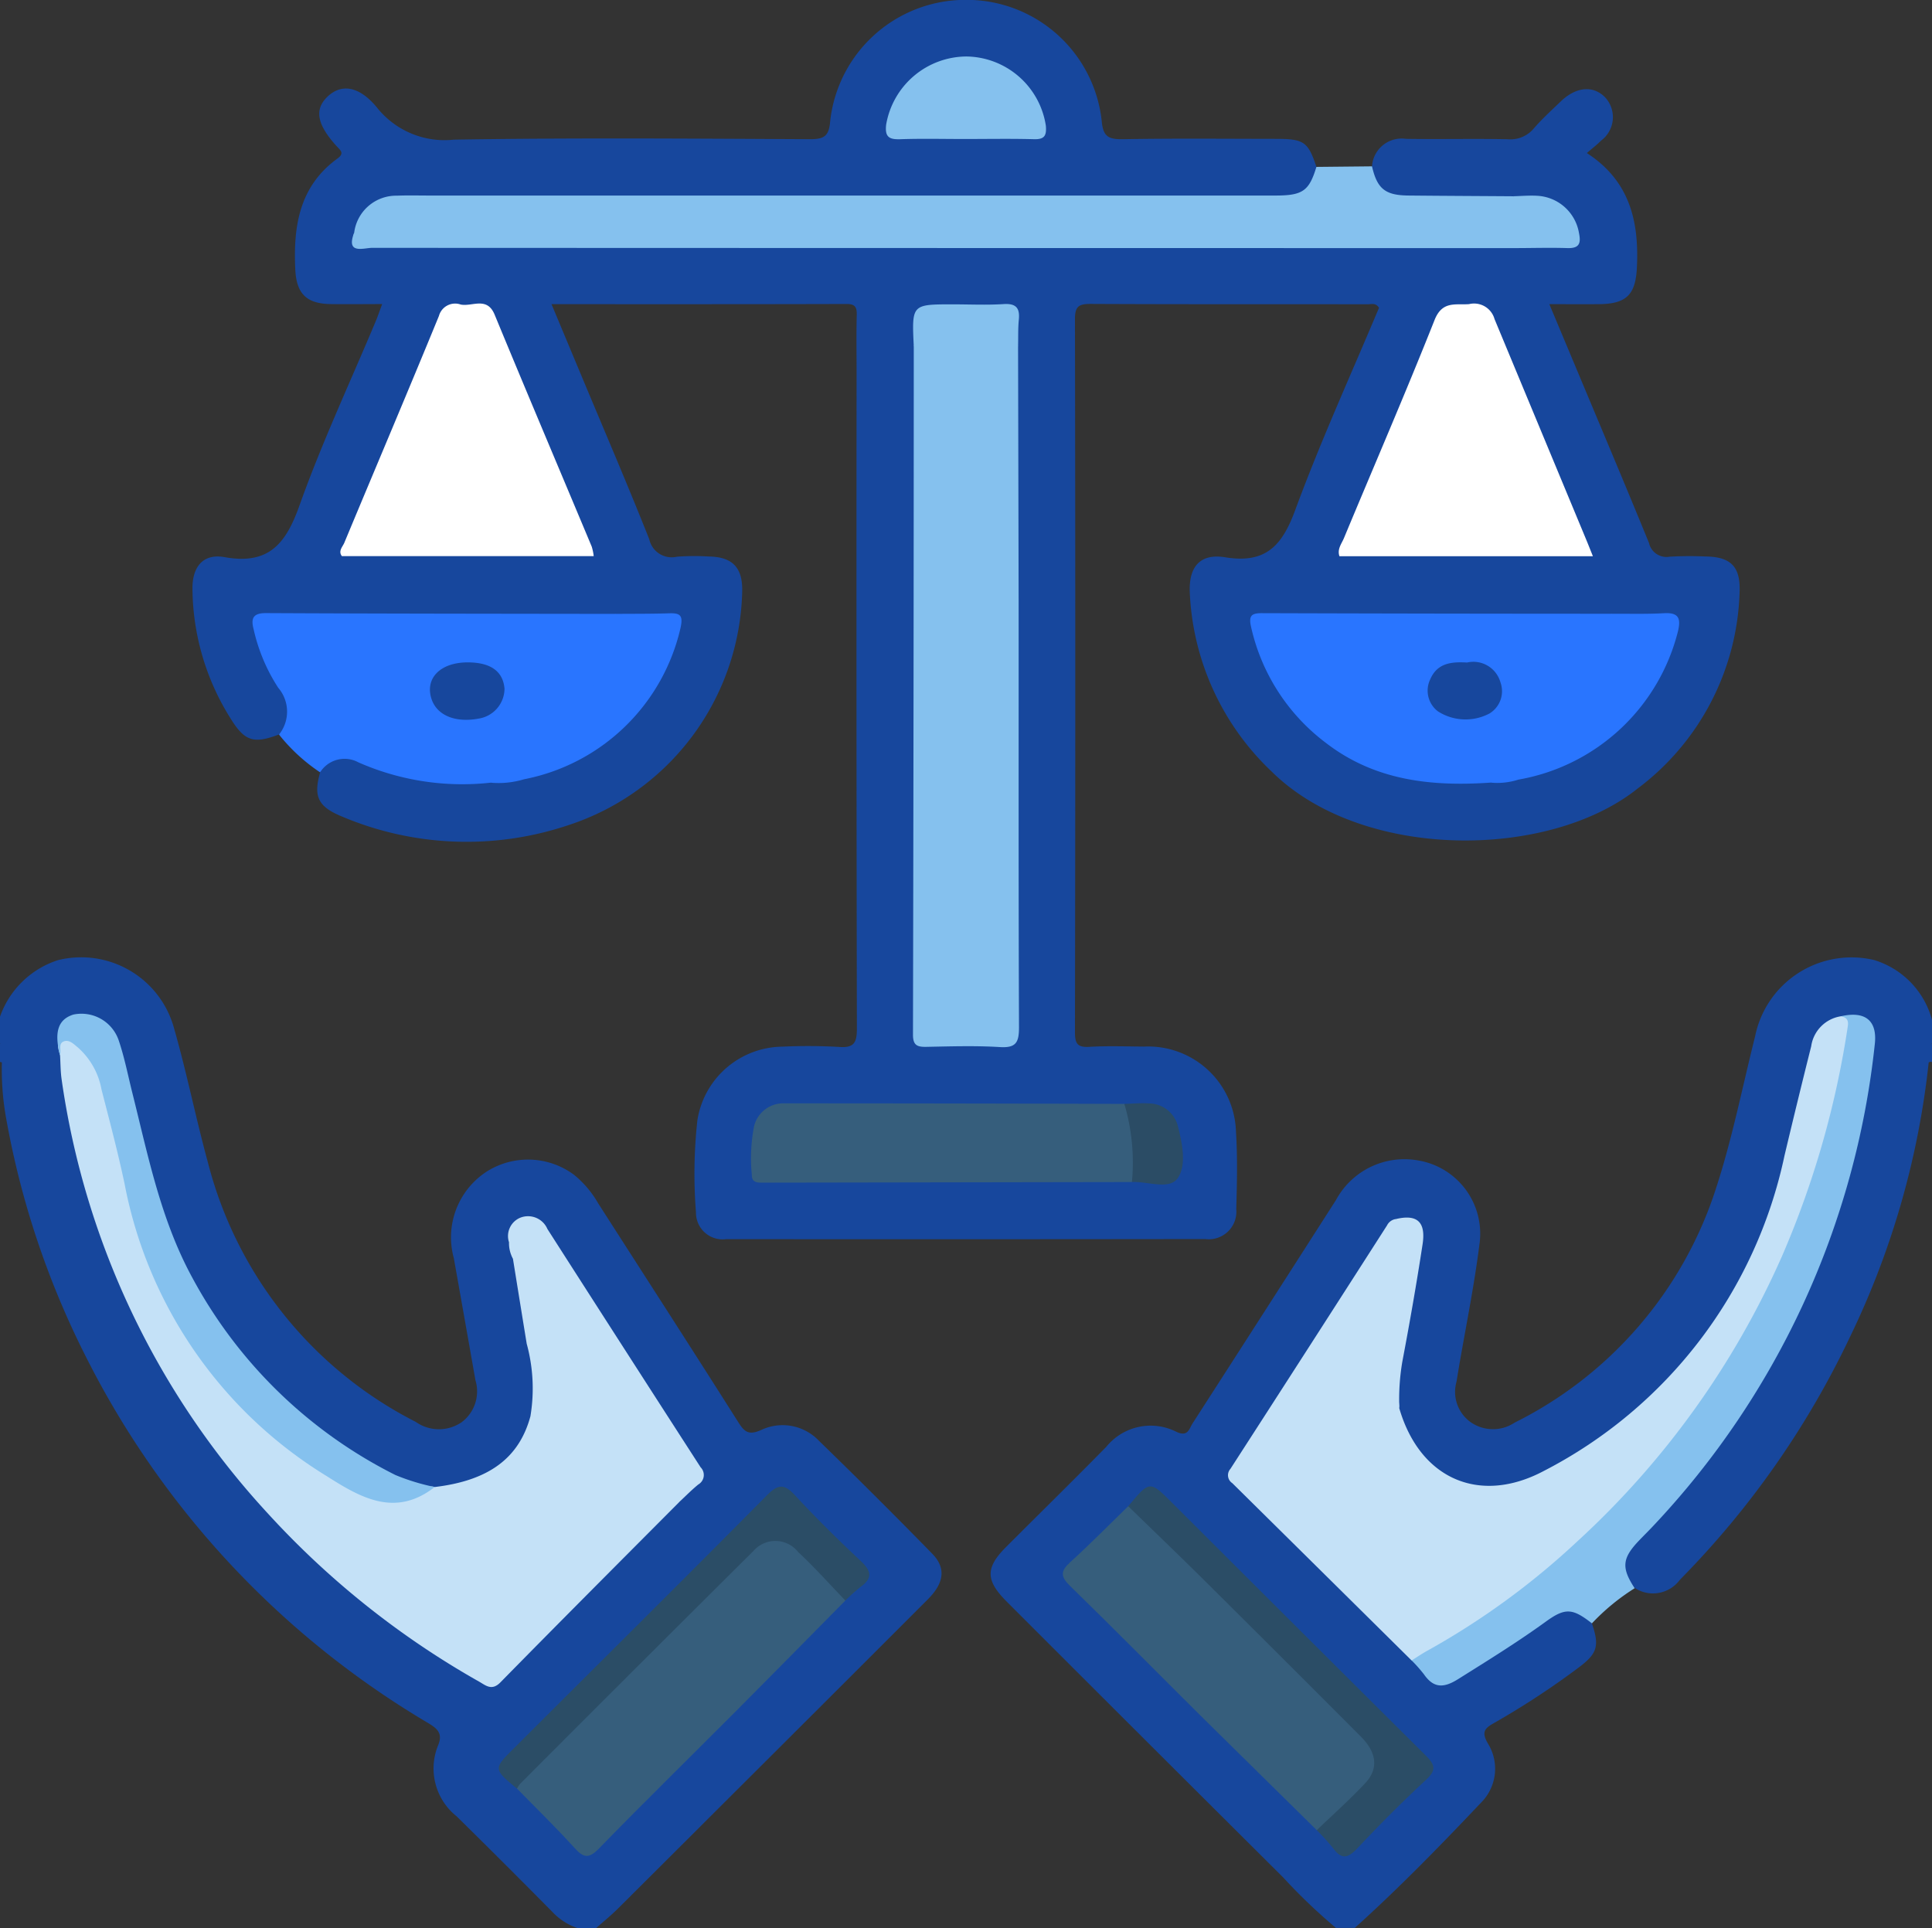 <svg xmlns="http://www.w3.org/2000/svg" width="109.959" height="109.738" viewBox="0 0 109.959 109.738">
  <rect x="0" y="0" width="109.959" height="109.738" fill="#333333" stroke="none"/>
  <g id="Grupo_7899" data-name="Grupo 7899" transform="translate(515.343 -525.67)">
    <path id="Trazado_7214" data-name="Trazado 7214" d="M-515.343,583.538a5.188,5.188,0,0,1,3.3-3.218,5.479,5.479,0,0,1,6.571,3.755c.741,2.564,1.261,5.192,1.964,7.769A22.955,22.955,0,0,0-491.683,606.6a2.289,2.289,0,0,0,2.614.021,2.192,2.192,0,0,0,.785-2.392q-.612-3.476-1.231-6.951a4.463,4.463,0,0,1,1.912-4.949,4.394,4.394,0,0,1,4.935.213,5.818,5.818,0,0,1,1.374,1.627c2.658,4.143,5.328,8.278,7.962,12.437.359.567.593.774,1.308.458a2.85,2.85,0,0,1,3.278.6q3.269,3.174,6.455,6.435c.8.814.691,1.668-.246,2.605q-5.838,5.841-11.688,11.67-2.959,2.955-5.924,5.907c-.4.4-.84.754-1.262,1.129h-1.073a3.456,3.456,0,0,1-1.413-.909q-2.711-2.745-5.46-5.451a3.482,3.482,0,0,1-1.041-4.065c.27-.676-.081-.944-.6-1.255a50.666,50.666,0,0,1-19.517-20.958,49.04,49.04,0,0,1-4.5-13.57,15.692,15.692,0,0,1-.221-3.085c-.051-.357.113-.737-.111-1.076Z" fill="#17479d"/>
    <path id="Trazado_7215" data-name="Trazado 7215" d="M-424.739,618.074c.441,1.3.311,1.72-.8,2.544a46.323,46.323,0,0,1-4.73,3.1c-.514.291-.8.482-.4,1.173a2.725,2.725,0,0,1-.375,3.377c-2.322,2.452-4.679,4.873-7.192,7.136h-1.074a32.65,32.65,0,0,1-3.005-2.876q-7.867-7.83-15.715-15.68c-1.231-1.229-1.238-1.942-.036-3.142,1.9-1.9,3.809-3.775,5.689-5.687a3.245,3.245,0,0,1,3.98-.856c.672.318.732-.171.933-.482q4.085-6.342,8.154-12.7a4.425,4.425,0,0,1,4.706-2.256,4.227,4.227,0,0,1,3.46,4.793c-.3,2.368-.781,4.713-1.182,7.067-.042.246-.08.493-.123.739a2.119,2.119,0,0,0,.795,2.285,2.223,2.223,0,0,0,2.519.033,22.619,22.619,0,0,0,11.473-13.38c.912-2.8,1.485-5.72,2.206-8.587a5.6,5.6,0,0,1,6.773-4.363,4.888,4.888,0,0,1,3.306,3.432v1.286c-.259.334.021.762-.194,1.1a47.445,47.445,0,0,1-4.467,15.607,50.424,50.424,0,0,1-9.694,13.851,1.9,1.9,0,0,1-2.567.47c-.973-.726-1.019-1.752-.014-2.8,1.209-1.266,2.373-2.57,3.461-3.938a47.12,47.12,0,0,0,9.918-24.022c.154-1.235-.354-1.716-1.577-1.563a2.269,2.269,0,0,0-1.522,1.783q-.835,3.375-1.688,6.747a26.6,26.6,0,0,1-11.614,16.22,13.06,13.06,0,0,1-3.528,1.783c-3.328.944-6.312-.993-7.069-4.541-.156-2.71.682-5.29,1.04-7.933a9.252,9.252,0,0,0,.2-1.481c-.016-.621-.249-1.039-.955-1-.49.081-.677.494-.908.845-2.717,4.14-5.329,8.349-8.057,12.482a1.29,1.29,0,0,0,.192,1.932c3.218,3.134,6.366,6.339,9.563,9.495,1.449,1.482,1.444,1.474,3.184.443,1.5-.888,2.9-1.914,4.345-2.884C-426.2,616.867-425.395,617.036-424.739,618.074Z" fill="#17479d"/>
    <path id="Trazado_7216" data-name="Trazado 7216" d="M-515.156,586.152a1.324,1.324,0,0,1-.187-.041v-1.072A1.11,1.11,0,0,1-515.156,586.152Z" fill="#17479d"/>
    <path id="Trazado_7217" data-name="Trazado 7217" d="M-405.578,586.142a1.106,1.106,0,0,1,.194-1.1v1.072l-.1-.008Z" fill="#17479d"/>
    <path id="Trazado_7218" data-name="Trazado 7218" d="M-437.256,535.135a1.691,1.691,0,0,1,1.932-1.562c1.932.031,3.865-.017,5.8.023a1.731,1.731,0,0,0,1.486-.627c.466-.539,1-1.02,1.515-1.517.876-.85,1.859-.938,2.54-.236a1.659,1.659,0,0,1-.234,2.455c-.22.228-.476.419-.811.711,2.454,1.591,2.973,3.9,2.849,6.5-.074,1.556-.583,2.092-2.184,2.1-.887.008-1.774,0-2.8,0l1.564,3.733c1.374,3.284,2.761,6.563,4.107,9.858a1.02,1.02,0,0,0,1.174.783,20.387,20.387,0,0,1,2.039-.012c1.443.018,2.005.572,1.944,2.04a14.505,14.505,0,0,1-5.832,11.191c-5.064,4.026-15.644,4.107-20.8-.99a14.931,14.931,0,0,1-4.658-10.143c-.079-1.477.552-2.289,2.009-2.052,2.337.38,3.255-.68,4-2.715,1.437-3.9,3.167-7.691,4.759-11.487-.2-.3-.432-.2-.624-.2-5.261-.007-10.521.006-15.781-.02-.668,0-.9.124-.9.858q.036,20.3,0,40.607c0,.663.162.86.829.821,1.034-.06,2.074-.021,3.112-.014a5,5,0,0,1,5.224,4.854c.092,1.458.058,2.928.015,4.391a1.57,1.57,0,0,1-1.764,1.71q-13.633.018-27.268.006a1.518,1.518,0,0,1-1.718-1.524,27.954,27.954,0,0,1,.08-5.239,4.954,4.954,0,0,1,4.834-4.194,31.716,31.716,0,0,1,3.219.015c.884.073,1.027-.263,1.025-1.061q-.036-18.642-.017-37.285c0-1.108-.018-2.215.009-3.322.011-.448-.1-.62-.589-.619-5.542.017-11.085.011-16.783.011.63,1.507,1.216,2.907,1.8,4.307,1.263,3.022,2.557,6.031,3.764,9.075a1.306,1.306,0,0,0,1.574.992,13.527,13.527,0,0,1,1.824-.011c1.353.025,1.928.641,1.891,2.012a14.348,14.348,0,0,1-9.915,13.286A18.185,18.185,0,0,1-496,572.094c-1.273-.548-1.5-1.141-1.122-2.464a1.459,1.459,0,0,1,1.836-.944,7.023,7.023,0,0,1,1.313.458,15.661,15.661,0,0,0,6.431.8,11.126,11.126,0,0,0,10.526-8.091c.167-.717-.007-1-.752-.976-.928.03-1.859-.009-2.79.035-6.144.03-12.286.006-18.429.015-1.654,0-1.761.165-1.224,1.7a22.17,22.17,0,0,0,1.162,2.4,1.737,1.737,0,0,1-.412,2.446c-1.44.552-1.954.392-2.754-.9a14.053,14.053,0,0,1-2.174-7.392c-.012-1.243.6-2.016,1.82-1.8,2.533.457,3.5-.772,4.276-2.955,1.265-3.548,2.869-6.975,4.327-10.454.121-.288.22-.584.374-.995-1.053,0-2.007.015-2.961,0-1.367-.028-1.919-.61-1.984-1.973-.117-2.451.226-4.724,2.386-6.3.429-.312.2-.463-.034-.716-1.136-1.249-1.278-2.106-.5-2.834s1.793-.6,2.82.665a4.908,4.908,0,0,0,4.351,1.8c6.76-.112,13.523-.059,20.284-.026.809,0,1.069-.186,1.137-1.031a7.751,7.751,0,0,1,7.716-6.9,7.732,7.732,0,0,1,7.736,6.874c.073.921.395,1.072,1.225,1.057,2.9-.051,5.795-.021,8.693-.019,1.59,0,1.829.167,2.3,1.584a1.538,1.538,0,0,1-1.292,1.839,6.917,6.917,0,0,1-2.024.147q-23.648,0-47.3,0c-.5,0-1-.01-1.5.019a2.206,2.206,0,0,0-2.267,1.742c.008.482.323.585.721.592.322.005.644,0,.966,0q31.916,0,63.83,0c.823,0,1.645-.022,2.466-.056.922-.037,1.111-.445.614-1.239a2.121,2.121,0,0,0-1.571-1.006,12.2,12.2,0,0,0-1.391-.084c-1.965.034-3.929.014-5.893.008a2.422,2.422,0,0,1-2.011-.82A.984.984,0,0,1-437.256,535.135Z" fill="#17479d"/>
    <path id="Trazado_7219" data-name="Trazado 7219" d="M-495.184,538.908a2.408,2.408,0,0,1,2.43-2.1c.607-.025,1.216-.008,1.824-.008h48.169c1.562,0,1.924-.258,2.341-1.63l3.164-.032c.292,1.271.748,1.647,2.059,1.661,1.992.02,3.984.028,5.975.042a1.745,1.745,0,0,1,.892,1.149c.469,1.356.212,1.717-1.227,1.717q-32.259,0-64.518-.016C-494.543,539.687-495.481,540.1-495.184,538.908Z" fill="#85c1ee"/>
    <path id="Trazado_7220" data-name="Trazado 7220" d="M-499.463,567.48a2.085,2.085,0,0,0-.048-2.667,10.163,10.163,0,0,1-1.4-3.34c-.16-.607-.028-.91.71-.906,6.62.033,13.241.035,19.861.045.322.344.195.733.111,1.115a13.368,13.368,0,0,1-4.747,7.571,4.115,4.115,0,0,1-2.446.921,14.655,14.655,0,0,1-7.525-1.158,1.645,1.645,0,0,0-2.178.569A10.2,10.2,0,0,1-499.463,567.48Z" fill="#2975ff"/>
    <path id="Trazado_7221" data-name="Trazado 7221" d="M-410.58,583.517c1.394-.324,2.1.241,1.938,1.606a47.206,47.206,0,0,1-12.593,27.384c-.268.287-.549.562-.82.846-.968,1.011-1.017,1.551-.251,2.717a12.259,12.259,0,0,0-2.433,2c-1.109-.87-1.523-.9-2.638-.089-1.612,1.167-3.3,2.21-4.986,3.267-.808.507-1.383.523-1.939-.281a8.506,8.506,0,0,0-.7-.79c.085-.446.46-.609.8-.8a46.273,46.273,0,0,0,11.549-9.279,48.1,48.1,0,0,0,8.79-13.712,53.385,53.385,0,0,0,3.175-10.855A5.452,5.452,0,0,0-410.58,583.517Z" fill="#85c1ee"/>
    <path id="Trazado_7222" data-name="Trazado 7222" d="M-490.6,610.309c3.067-.364,4.8-1.639,5.445-4.024a9.629,9.629,0,0,0-.211-4.132q-.395-2.427-.786-4.853c-.134-.348-.094-.589.353-.441a1.407,1.407,0,0,1,.664.672c2.7,4.187,5.409,8.364,8.079,12.569.2.316.49.631.367,1.07-3.4,3.416-6.8,6.822-10.174,10.259-.492.5-.833.172-1.209-.041a48.745,48.745,0,0,1-12.012-9.558,45.943,45.943,0,0,1-11.75-24.71c-.068-.456-.063-.922-.092-1.384-.084-.34-.253-.74.123-.963.349-.207.689.051.974.265a4.636,4.636,0,0,1,1.562,2.73c.69,2.621,1.2,5.291,1.995,7.879a24.252,24.252,0,0,0,12.475,14.8,3.547,3.547,0,0,0,3.3.09C-491.226,610.41-490.951,610.2-490.6,610.309Z" fill="#c4e1f7"/>
    <path id="Trazado_7223" data-name="Trazado 7223" d="M-467.229,616.77c-2.053,2.078-4.1,4.162-6.162,6.231-2.618,2.627-5.269,5.221-7.856,7.877-.581.6-.881.547-1.4-.029-1.05-1.16-2.176-2.253-3.27-3.373-.126-.481.253-.713.515-.976q6.234-6.245,12.488-12.465c1.152-1.144,2.066-1.173,3.271-.119.751.656,1.436,1.387,2.125,2.108C-467.328,616.225-467.108,616.437-467.229,616.77Z" fill="#365e7c"/>
    <path id="Trazado_7224" data-name="Trazado 7224" d="M-490.6,610.309c-2.257,1.758-4.228.6-6.166-.631a24.979,24.979,0,0,1-11.485-16.619c-.379-1.8-.857-3.59-1.315-5.378A4.189,4.189,0,0,0-510.9,585.3c-.247-.2-.514-.491-.838-.344-.3.134-.1.521-.189.782-.344-1.329-.111-2.044.756-2.319a2.239,2.239,0,0,1,2.572,1.432c.334.973.531,1.994.781,2.995.9,3.59,1.615,7.23,3.414,10.536a26.7,26.7,0,0,0,11.564,11.243A12.231,12.231,0,0,0-490.6,610.309Z" fill="#85c1ee"/>
    <path id="Trazado_7225" data-name="Trazado 7225" d="M-467.229,616.77c-.892-.923-1.746-1.887-2.686-2.759a1.651,1.651,0,0,0-2.55-.058q-6.656,6.612-13.28,13.255a1.451,1.451,0,0,0-.174.268c-1.352-1.122-1.352-1.122-.162-2.309,4.8-4.794,9.624-9.575,14.4-14.4.635-.64.986-.637,1.587.014,1.187,1.284,2.436,2.515,3.713,3.712.586.549.76.967.026,1.494A10.911,10.911,0,0,0-467.229,616.77Z" fill="#2b4d66"/>
    <path id="Trazado_7226" data-name="Trazado 7226" d="M-476.693,611.17q-4.359-6.778-8.725-13.554c-.152-.235-.2-.9-.738-.316a1.824,1.824,0,0,1-.217-.921,1.129,1.129,0,0,1,.667-1.409,1.2,1.2,0,0,1,1.519.653q4.347,6.789,8.719,13.563a.622.622,0,0,1-.132.979C-475.983,610.477-476.33,610.833-476.693,611.17Z" fill="#c4e1f7"/>
    <path id="Trazado_7227" data-name="Trazado 7227" d="M-410.58,583.517c.342.057.463.215.4.591a52.467,52.467,0,0,1-3.737,13.052,48.666,48.666,0,0,1-11.673,16.261,43.177,43.177,0,0,1-8.507,6.2c-.311.171-.605.373-.906.56q-5.1-5.049-10.205-10.093a.539.539,0,0,1-.107-.811q4.469-6.921,8.913-13.857a.669.669,0,0,1,.5-.364c.313.354.145.751.077,1.123-.313,1.722-.529,3.461-.9,5.171a3.008,3.008,0,0,0,.367,2.369,4.313,4.313,0,0,1,.654,2.106c1.17,4.026,4.574,5.522,8.247,3.559a26.309,26.309,0,0,0,13.678-17.938q.74-3.115,1.519-6.221A2.016,2.016,0,0,1-410.58,583.517Z" fill="#c4e1f7"/>
    <path id="Trazado_7228" data-name="Trazado 7228" d="M-440.4,629.841q-3.273-3.223-6.543-6.449c-2.505-2.485-4.981-5-7.508-7.462-.547-.534-.529-.844.017-1.341,1.132-1.029,2.206-2.12,3.3-3.186.528-.121.768.3,1.054.589q6.105,6.069,12.187,12.16c1.323,1.328,1.3,2.321-.014,3.67-.524.535-1.049,1.069-1.594,1.582C-439.744,629.638-439.966,629.968-440.4,629.841Z" fill="#365e7c"/>
    <path id="Trazado_7229" data-name="Trazado 7229" d="M-440.4,629.841c.924-.89,1.887-1.744,2.762-2.68.766-.818.652-1.74-.249-2.643q-4.426-4.44-8.875-8.858c-1.442-1.432-2.911-2.839-4.368-4.257,1.221-1.468,1.221-1.468,2.493-.2q7.211,7.2,14.433,14.382c.566.56.605.852.006,1.407-1.337,1.237-2.625,2.532-3.872,3.861-.532.566-.9.7-1.4.015A12.343,12.343,0,0,0-440.4,629.841Z" fill="#2b4d66"/>
    <path id="Trazado_7230" data-name="Trazado 7230" d="M-435.7,605.825a7.11,7.11,0,0,0-.88-1.874,3.425,3.425,0,0,1-.42-2.744c.468-2.027.748-4.1,1.106-6.151,1.2-.285,1.713.155,1.517,1.436-.343,2.238-.733,4.469-1.155,6.693A12.72,12.72,0,0,0-435.7,605.825Z" fill="#c4e1f7"/>
    <path id="Trazado_7231" data-name="Trazado 7231" d="M-457.4,545.379q.016,7.227.032,14.453c.005,8.1-.012,16.2.021,24.305,0,.861-.16,1.189-1.092,1.131-1.389-.086-2.788-.04-4.182-.013-.519.01-.761-.086-.76-.691q.041-19.593.045-39.186a.986.986,0,0,1,.987-.512q1.982-.063,3.964,0A.98.98,0,0,1-457.4,545.379Z" fill="#85c1ee"/>
    <path id="Trazado_7232" data-name="Trazado 7232" d="M-430.508,570.215c-3.356.231-6.572-.106-9.358-2.25a11.343,11.343,0,0,1-4.27-6.6c-.158-.676.038-.8.649-.794q9.922.031,19.848.033a1.323,1.323,0,0,1,.157,1.321,13.221,13.221,0,0,1-4.6,7.284A4.6,4.6,0,0,1-430.508,570.215Z" fill="#2975ff"/>
    <path id="Trazado_7233" data-name="Trazado 7233" d="M-425.076,556.358c.12.288.234.578.392.971H-439.11c-.136-.41.123-.709.254-1.023,1.723-4.141,3.508-8.257,5.162-12.425.438-1.1,1.19-.842,1.961-.9a1.208,1.208,0,0,1,1.451.852" fill="#fff"/>
    <path id="Trazado_7234" data-name="Trazado 7234" d="M-481.552,557.324h-14.332c-.225-.29.043-.532.137-.759,1.791-4.3,3.618-8.6,5.385-12.91a.955.955,0,0,1,1.241-.651c.653.133,1.495-.478,1.931.578,1.82,4.409,3.683,8.8,5.525,13.2A3.038,3.038,0,0,1-481.552,557.324Z" fill="#fff"/>
    <path id="Trazado_7235" data-name="Trazado 7235" d="M-450.92,592.95q-10.465.018-20.933.035c-.321,0-.707.037-.7-.438a9.658,9.658,0,0,1,.126-2.768,1.712,1.712,0,0,1,1.752-1.308q9.661,0,19.324.032A4.512,4.512,0,0,1-450.92,592.95Z" fill="#365e7c"/>
    <path id="Trazado_7236" data-name="Trazado 7236" d="M-460.454,533.582c-1.216,0-2.433-.03-3.647.012-.646.022-.889-.131-.806-.836a4.663,4.663,0,0,1,4.579-3.873,4.635,4.635,0,0,1,4.51,3.946c.045.547-.069.778-.668.762C-457.808,533.557-459.132,533.582-460.454,533.582Z" fill="#85c1ee"/>
    <path id="Trazado_7237" data-name="Trazado 7237" d="M-487.421,570.219c3.161-1.039,4.907-3.491,6.209-6.325a8.452,8.452,0,0,0,.873-3.282c1.035-.009,2.071,0,3.1-.034.628-.021.774.144.634.807a11.357,11.357,0,0,1-8.917,8.641A5.019,5.019,0,0,1-487.421,570.219Z" fill="#2975ff"/>
    <path id="Trazado_7238" data-name="Trazado 7238" d="M-430.508,570.215c3.692-1.029,7.03-6.628,6.869-9.61,1-.007,2,.025,3-.032.823-.046.975.277.8,1.015a11.374,11.374,0,0,1-9.081,8.456A3.96,3.96,0,0,1-430.508,570.215Z" fill="#2975ff"/>
    <path id="Trazado_7239" data-name="Trazado 7239" d="M-495.184,538.908c.013.461.187.742.713.692.283-.028.571,0,.857,0h63.59c1.878,0,2.02-.235,1.195-2-.121-.258-.261-.507-.393-.76.464-.011.93-.055,1.391-.025a2.544,2.544,0,0,1,2.356,2.123c.121.589.013.874-.66.853-1-.032-2,0-3,0q-32.506,0-65.011-.014C-494.647,539.774-495.675,540.18-495.184,538.908Z" fill="#85c1ee"/>
    <path id="Trazado_7240" data-name="Trazado 7240" d="M-457.4,545.379a17.526,17.526,0,0,0-5.936,0c-.116-2.386-.116-2.386,2.22-2.386.963,0,1.929.047,2.888-.015.731-.047.94.236.869.911C-457.407,544.381-457.385,544.882-457.4,545.379Z" fill="#85c1ee"/>
    <path id="Trazado_7241" data-name="Trazado 7241" d="M-450.92,592.95a11.791,11.791,0,0,0-.431-4.448c.46-.011.922-.057,1.38-.027a1.714,1.714,0,0,1,1.684,1.364c.248.972.471,2.166-.022,2.884C-448.786,593.42-450.02,592.905-450.92,592.95Z" fill="#2b4c65"/>
    <path id="Trazado_7242" data-name="Trazado 7242" d="M-488.711,563.372c1.3.005,2,.513,2.082,1.5a1.737,1.737,0,0,1-1.474,1.7c-1.345.251-2.391-.194-2.689-1.143C-491.158,564.255-490.257,563.366-488.711,563.372Z" fill="#17479d"/>
    <path id="Trazado_7243" data-name="Trazado 7243" d="M-431.846,563.38a1.6,1.6,0,0,1,1.9,1.126,1.483,1.483,0,0,1-.626,1.776,2.911,2.911,0,0,1-2.934-.124,1.481,1.481,0,0,1-.435-1.824C-433.541,563.41-432.744,563.328-431.846,563.38Z" fill="#17479d"/>
  </g>
</svg>

